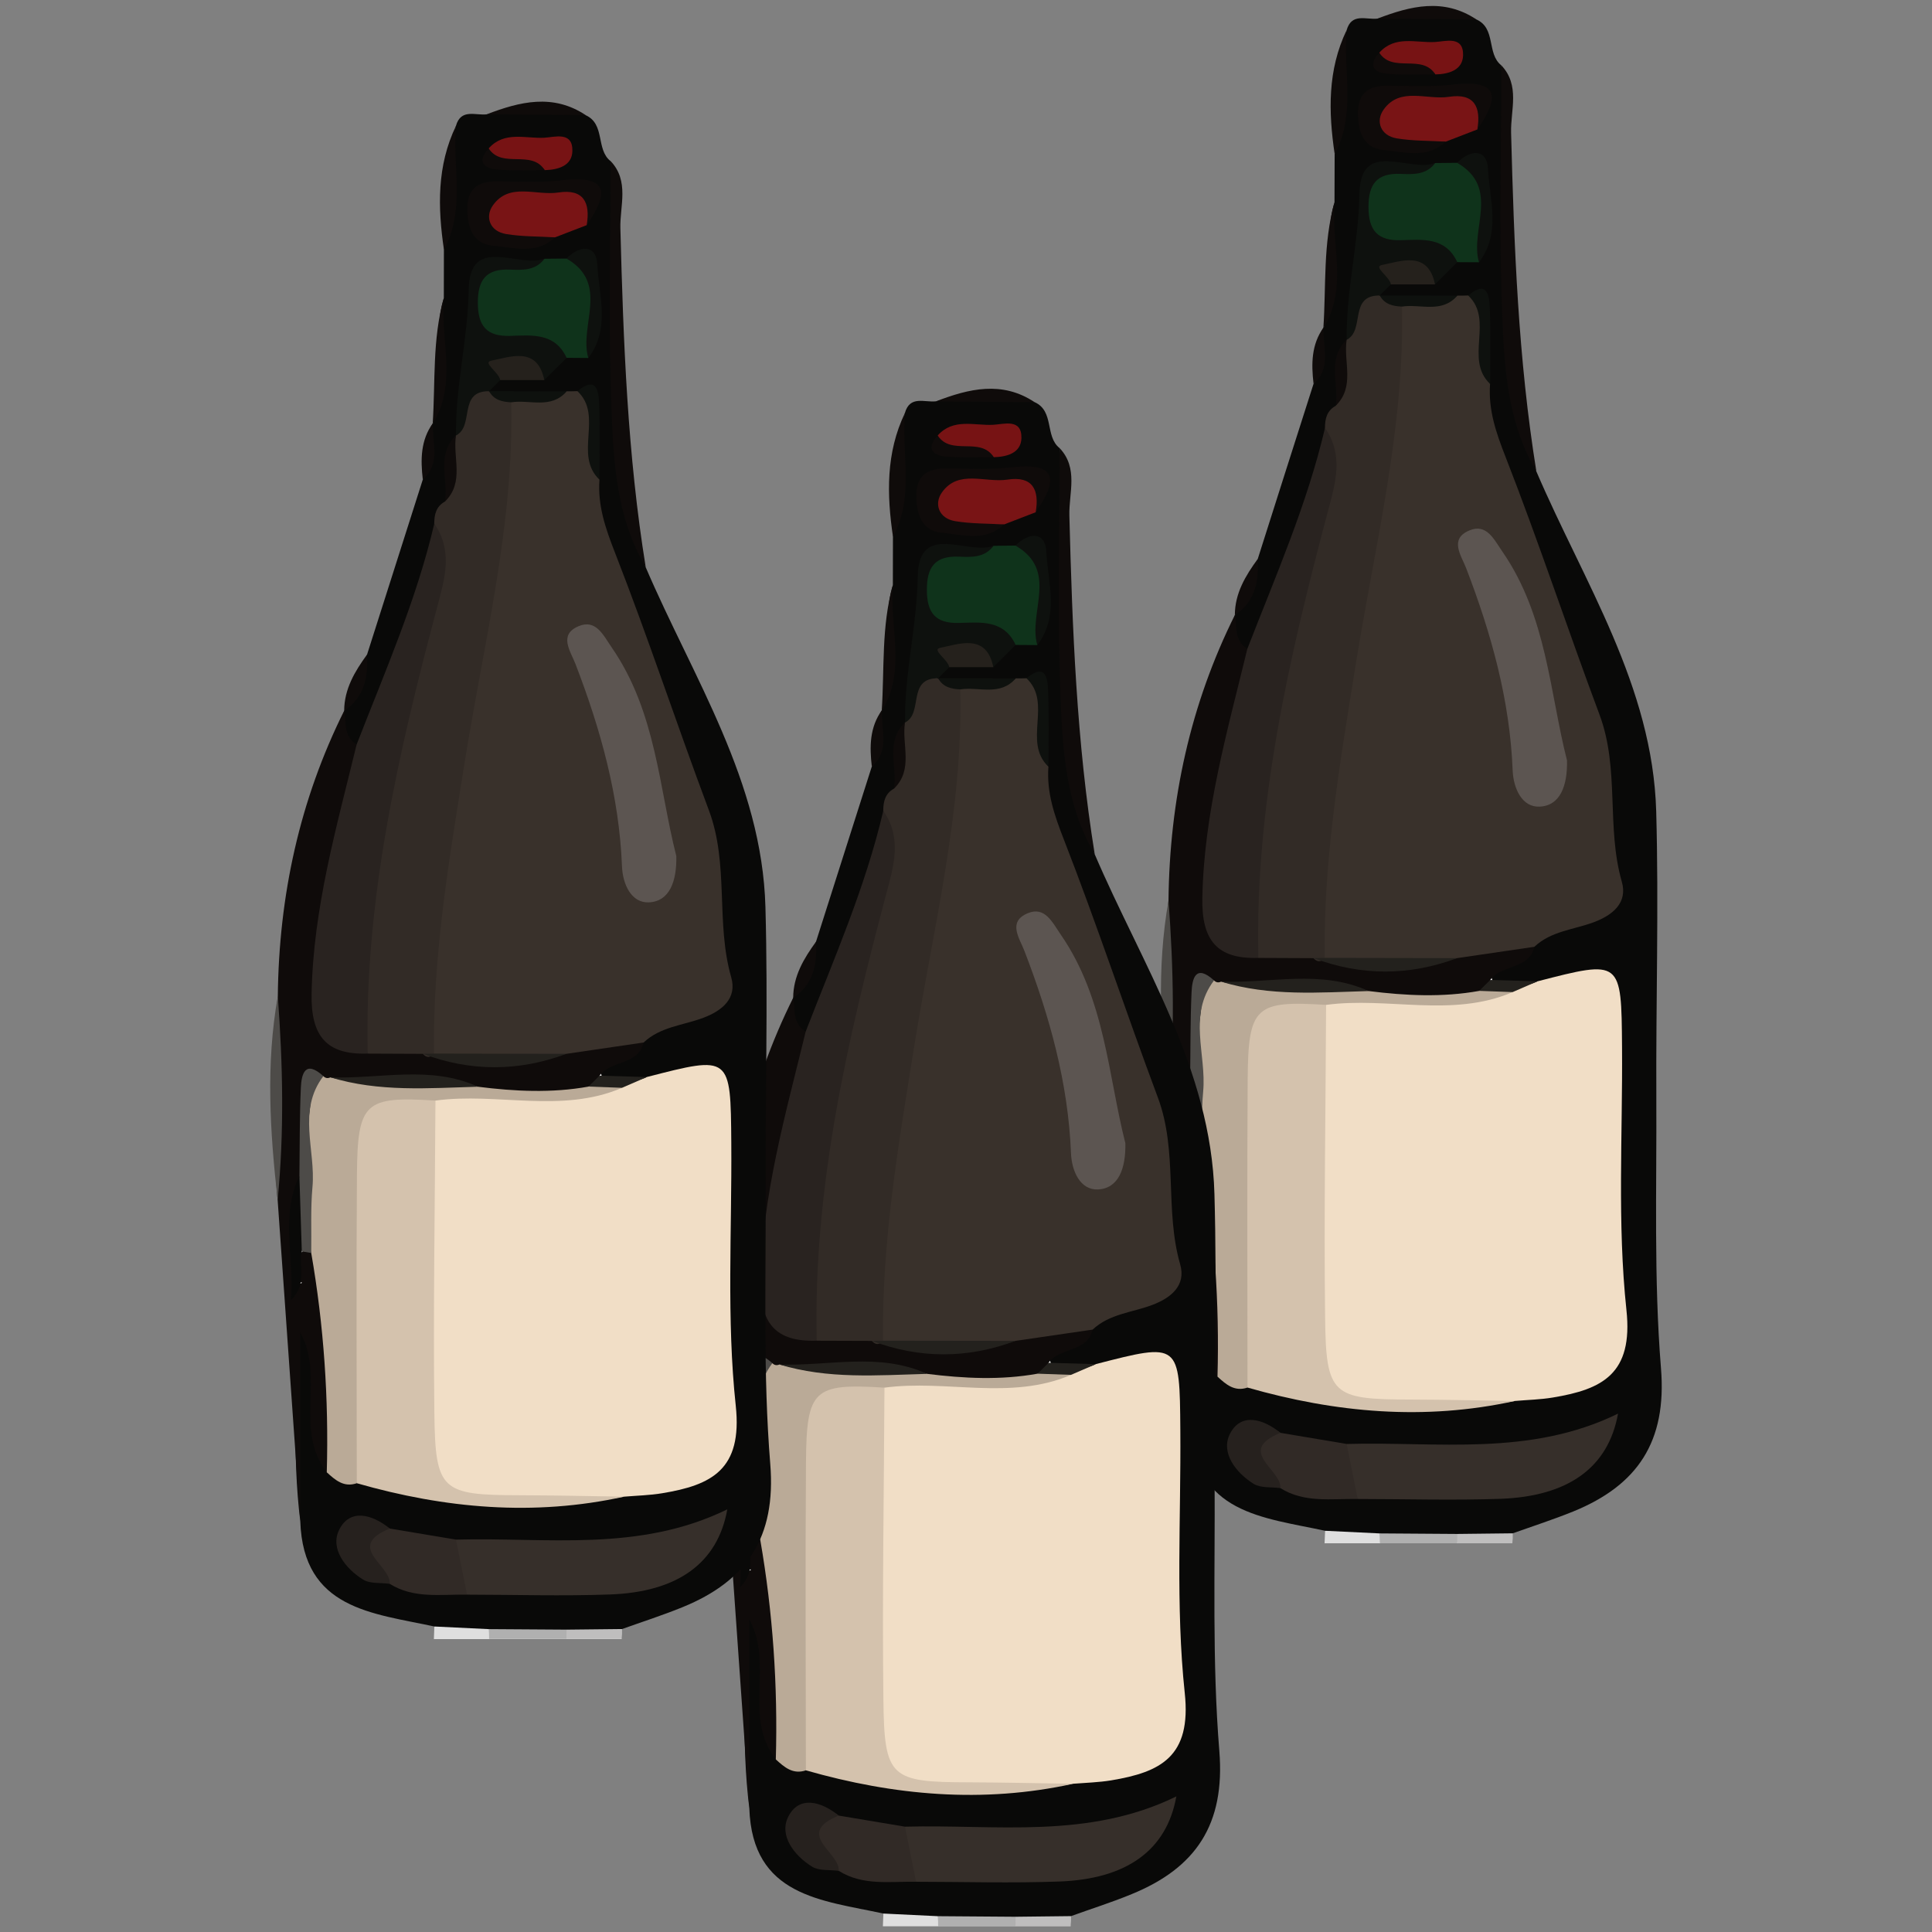<?xml version="1.0" encoding="utf-8"?>
<!-- Generator: Adobe Illustrator 16.0.0, SVG Export Plug-In . SVG Version: 6.00 Build 0)  -->
<!DOCTYPE svg PUBLIC "-//W3C//DTD SVG 1.1//EN" "http://www.w3.org/Graphics/SVG/1.1/DTD/svg11.dtd">
<svg version="1.1" id="Layer_1" xmlns="http://www.w3.org/2000/svg" xmlns:xlink="http://www.w3.org/1999/xlink" x="0px" y="0px"
	 width="64px" height="64px" viewBox="0 0 64 64" enable-background="new 0 0 64 64" xml:space="preserve">
<rect x="0" y="0" width="64" height="64" fill="#808080" stroke="none"/>
<g>
	<g id="UcLiwa_6_">
		<g>
			<path fill="#FFFFFF" d="M43.878,51.123c-2.069,0,7.742,0,6.22,0c-0.116-0.208-0.095-0.402,0.059-0.581
				c0.29-0.324,0.648-0.577,1.053-0.698c2.691-0.798,3.292-2.653,3.177-5.291c-0.2-4.607-0.247-9.238-0.001-13.838
				c0.241-4.538-0.885-8.645-2.887-12.609c-0.412-0.813-0.768-1.65-1.039-2.522c-0.834-4.245-0.805-8.557-0.991-12.847
				c-0.324-0.533-0.503-1.144-0.873-1.651c-0.874-0.604-1.806-0.351-2.732-0.18c-0.367,0.111-0.727,0.235-0.958,0.575
				c-0.243,1.224-0.483,2.443-0.306,3.699c0.103,0.552,0.097,1.102-0.021,1.65c-0.393,1.174-0.11,2.406-0.295,3.596
				c-0.023,0.182-0.064,0.36-0.116,0.536c-0.222,0.596-0.188,1.236-0.303,1.851c-0.466,1.92-1.022,3.809-1.798,5.629
				c-0.346,0.61-0.632,1.246-0.795,1.935c-0.046,0.18-0.107,0.352-0.176,0.523c-1.164,2.959-1.813,6.03-2.023,9.199
				c-0.261,2.16-0.339,4.317,0.077,6.469c0.283,3.374,0.489,6.752,0.626,10.131c0.306,1.854,1.176,3.14,3.235,3.278
				c0.422,0.029,0.83,0.181,1.019,0.637C44.066,50.808,44.015,50.978,43.878,51.123z"/>
			<path fill-rule="evenodd" clip-rule="evenodd" fill="#B0B0B0" d="M48.269,51.123c-0.854,0-1.706,0-2.56,0
				c-0.12-0.204-0.088-0.38,0.095-0.529c0.788-0.399,1.579-0.399,2.368-0.003C48.357,50.74,48.388,50.919,48.269,51.123z"/>
			<path fill-rule="evenodd" clip-rule="evenodd" fill="#DFDFDF" d="M45.695,50.797c0.01,0.108,0.014,0.218,0.014,0.326
				c-0.61,0-1.222,0-1.831,0c0.006-0.138,0.011-0.274,0.018-0.413C44.521,50.24,45.122,50.235,45.695,50.797z"/>
			<path fill-rule="evenodd" clip-rule="evenodd" fill="#BFBEBE" d="M48.269,51.123c0.003-0.103,0.005-0.206,0.005-0.309
				c0.605-0.591,1.219-0.579,1.838-0.021c0.004,0.111,0,0.222-0.014,0.33C49.488,51.123,48.879,51.123,48.269,51.123z"/>
			<path fill-rule="evenodd" clip-rule="evenodd" fill="#090908" d="M50.111,50.793c-0.613,0.008-1.225,0.015-1.838,0.021
				c-0.86-0.007-1.719-0.012-2.578-0.018c-0.6-0.028-1.2-0.057-1.8-0.087c-2.046-0.445-4.346-0.566-4.444-3.491
				c-0.275-2.212-0.114-4.413-0.1-6.828c0.966,1.011,0.953,1.011,1.01,2.123c0.04,0.78-0.132,1.582,0.213,2.328
				c0.238,0.475,0.651,0.675,1.155,0.733c2.755,0.722,5.535,0.926,8.349,0.431c0.592-0.141,1.195-0.214,1.782-0.379
				c0.862-0.246,1.351-0.774,1.361-1.698c0.038-3.341,0.038-6.682,0.003-10.023c-0.021-1.938-1.396-0.886-2.252-0.964
				c-0.498,0.013-0.992-0.005-1.442-0.257c-0.598-1.143,0.826-1.009,1.036-1.645c2.146-0.692,2.799-1.935,2.458-4.326
				c-0.534-3.726-2.115-7.047-3.26-10.536c-0.356-1.091-0.932-2.113-0.867-3.311c-0.15-0.882,0.43-1.881-0.43-2.644
				c-0.156-0.01-0.308-0.023-0.464-0.021c-0.664,0.001-1.334,0.081-1.982-0.126c-0.162-0.071-0.289-0.183-0.391-0.327
				c-0.006-0.292,0.161-0.463,0.404-0.583c0.375-0.15,0.78-0.142,1.167-0.234c0.367-0.092,0.637-0.368,0.97-0.525
				c0.194-0.105,0.387-0.215,0.548-0.371c0.073-0.838,0.837-1.85-0.607-2.271c-0.251,0.042-0.5,0.073-0.754,0.091
				c-1.477-0.192-2.096,0.421-1.923,1.924c0.121,1.026-0.305,2.008-0.408,3.022c-0.029,0.176-0.075,0.346-0.126,0.516
				c-0.254,0.667-0.184,1.394-0.36,2.076c-0.086,0.351-0.173,0.702-0.25,1.056c-0.445,1.942-1.188,3.784-1.915,5.628
				c-0.235,0.6-0.403,1.289-1.159,1.507c-0.645-0.278-0.461-0.758-0.299-1.233l-0.012,0.026c0.427-0.55,0.483-1.25,0.759-1.862
				c0.614-1.934,1.229-3.868,1.848-5.801c0.436-0.565-0.027-1.292,0.335-1.87l-0.01,0.027c0.574-1.349-0.061-2.806,0.369-4.168
				c0.003-0.533,0.005-1.068,0.005-1.602c0.319-1.348,0.057-2.752,0.396-4.098c0.167-0.591,0.652-0.341,1.025-0.387
				c1.094-0.218,2.185-0.275,3.275,0.028c0.659,0.298,0.333,1.131,0.824,1.52c0.457,2.945-0.062,5.929,0.358,8.878
				c0.219,1.535,0.203,3.107,0.803,4.573c1.572,3.668,3.854,7.103,3.971,11.263c0.088,3.164-0.012,6.333,0.004,9.5
				c0.015,2.984-0.086,5.981,0.154,8.947c0.2,2.436-0.779,3.875-2.9,4.742C51.462,50.335,50.782,50.554,50.111,50.793z"/>
			<path fill-rule="evenodd" clip-rule="evenodd" fill="#0F0B0A" d="M50.828,31.364c-0.184,0.771-1.093,0.575-1.461,1.099
				c-0.078,0.333-0.291,0.55-0.602,0.678c-1.121,0.29-2.251,0.211-3.381,0.058c-1.421-0.436-2.888-0.141-4.326-0.256
				c-0.171,0.003-0.345-0.002-0.513,0c-1.209,0.718-0.278,2-0.766,2.902c-0.188,1.164-0.379,2.328-0.486,3.116
				c-0.043,0.628,0.374,0.291,0.14,0.359c-0.071,0.021-0.099-0.028-0.102-0.152c-0.005-0.353-0.101-0.731,0.306-0.956
				c0.219,0.02,0.378,0.123,0.491,0.311c0.837,2.34,0.95,4.697,0.202,7.081c-1.096-1.43-0.054-3.135-0.88-4.64
				c0,2.086,0,4.17,0,6.256c-0.251-3.547-0.5-7.096-0.749-10.644c-0.194-2.248-0.206-4.497,0.007-6.744
				c0.035-3.324,0.719-6.496,2.209-9.48c0.057,0.408-0.038,0.869,0.401,1.143c0.526,0.767,0.105,1.524-0.062,2.261
				c-0.413,1.828-0.839,3.652-0.893,5.534c-0.027,0.983,0.172,1.836,1.397,1.929c0.593,0.003,1.179,0.049,1.759,0.166
				c1.563,0.346,3.128,0.333,4.691,0.004C49.082,31.304,49.951,30.728,50.828,31.364z"/>
			<path fill-rule="evenodd" clip-rule="evenodd" fill="#0F0B0A" d="M50.894,15.615c-0.975-1.646-1.069-3.506-1.137-5.327
				c-0.1-2.705-0.024-5.416-0.024-8.125c0.629,0.666,0.305,1.484,0.324,2.23C50.155,8.148,50.292,11.899,50.894,15.615z"/>
			<path fill-rule="evenodd" clip-rule="evenodd" fill="#4D4B48" d="M38.709,29.831c0.167,2.248,0.216,4.497-0.007,6.744
				C38.449,34.327,38.308,32.079,38.709,29.831z"/>
			<path fill-rule="evenodd" clip-rule="evenodd" fill="#0F0B0A" d="M44.607,1.002C44.493,2.37,44.926,3.79,44.212,5.1
				C44.005,3.702,43.975,2.319,44.607,1.002z"/>
			<path fill-rule="evenodd" clip-rule="evenodd" fill="#0F0B0A" d="M44.207,6.702c-0.116,1.391,0.456,2.841-0.369,4.168
				C43.932,9.479,43.823,8.068,44.207,6.702z"/>
			<path fill-rule="evenodd" clip-rule="evenodd" fill="#0F0B0A" d="M48.908,0.644c-1.093-0.01-2.185-0.019-3.275-0.028
				C46.729,0.196,47.821-0.077,48.908,0.644z"/>
			<path fill-rule="evenodd" clip-rule="evenodd" fill="#0F0B0A" d="M41.665,18.515c0.041,0.741-0.086,1.413-0.759,1.862
				C40.907,19.655,41.257,19.073,41.665,18.515z"/>
			<path fill-rule="evenodd" clip-rule="evenodd" fill="#0F0B0A" d="M43.848,10.843c-0.044,0.636,0.278,1.337-0.335,1.87
				C43.437,12.057,43.437,11.413,43.848,10.843z"/>
			<path fill-rule="evenodd" clip-rule="evenodd" fill="#F1DEC6" d="M50.931,32.508c2.781-0.718,2.779-0.718,2.801,2.181
				c0.022,2.906-0.161,5.834,0.146,8.708c0.227,2.12-0.806,2.627-2.434,2.897c-0.415,0.07-0.842,0.078-1.263,0.115
				c-1.686,0.293-3.385,0.064-5.076,0.133c-1.396,0.057-1.504-1.051-1.645-1.974c-0.34-2.229-0.156-4.483-0.147-6.725
				c0.008-1.503-0.271-3.039,0.328-4.502c0.429-0.592,1.02-0.441,1.623-0.397c1.484,0.109,2.977,0.213,4.448-0.134
				C50.107,32.668,50.546,32.697,50.931,32.508z"/>
			<path fill-rule="evenodd" clip-rule="evenodd" fill="#39312B" d="M50.828,31.364c-0.854,0.125-1.706,0.25-2.56,0.375
				c-1.439,0.342-2.893,0.155-4.343,0.105c-0.562-0.582-0.61-1.317-0.551-2.052c0.534-6.551,2.077-12.957,2.835-19.477
				c0.557-0.699,1.456-0.043,2.069-0.522c0.117,0.001,0.235,0,0.356-0.005c0.8,0.008,0.47,0.631,0.534,1.019
				c0.105,0.633-0.177,1.305,0.192,1.913c-0.062,0.856,0.198,1.611,0.513,2.414c1.103,2.823,2.053,5.705,3.114,8.543
				c0.671,1.794,0.218,3.717,0.737,5.528c0.202,0.699-0.299,1.109-0.926,1.344C52.134,30.798,51.382,30.84,50.828,31.364z"/>
			<path fill-rule="evenodd" clip-rule="evenodd" fill="#322B26" d="M46.44,10.156c0.097,4.03-0.899,7.914-1.529,11.853
				c-0.518,3.215-1.073,6.441-1.029,9.723c-0.122,0.144-0.244,0.147-0.372,0.008c-0.607-0.002-1.215-0.005-1.825-0.008
				c-0.732-0.899-0.563-1.969-0.474-2.978c0.362-4.002,1.057-7.946,2.322-11.771c0.303-0.919,0.598-1.823,0.358-2.804
				c0-0.302,0.061-0.573,0.353-0.734c0.476-0.671-0.09-1.518,0.367-2.193v0.001c0.571-0.333-0.45-1.857,1.095-1.463V9.788
				C45.892,10.029,46.263,9.899,46.44,10.156z"/>
			<path fill-rule="evenodd" clip-rule="evenodd" fill="#D4C2AD" d="M43.929,33.288c-0.014,3.454-0.075,6.909-0.033,10.363
				c0.03,2.57,0.238,2.707,2.834,2.711c1.15,0.003,2.301,0.03,3.452,0.048c-2.993,0.657-5.939,0.39-8.856-0.445
				c-0.351-0.372-0.529-0.824-0.527-1.323c0.012-3.154-0.221-6.314,0.03-9.463C41.005,32.948,41.965,32.431,43.929,33.288z"/>
			<path fill-rule="evenodd" clip-rule="evenodd" fill="#292320" d="M43.892,14.178c0.629,0.903,0.347,1.824,0.095,2.768
				c-1.289,4.847-2.418,9.72-2.302,14.785c-1.372,0.047-1.882-0.588-1.856-1.979c0.053-2.845,0.83-5.537,1.491-8.259
				C42.255,19.083,43.3,16.71,43.892,14.178z"/>
			<path fill-rule="evenodd" clip-rule="evenodd" fill="#BAAA97" d="M43.929,33.288c-2.345-0.148-2.581,0.051-2.598,2.472
				c-0.024,3.402-0.006,6.803-0.006,10.205c-0.429,0.146-0.713-0.105-0.994-0.362c0.068-2.438-0.098-4.862-0.515-7.267
				c-0.622-1.95-0.07-3.892,0.059-5.836c0.003-0.02,0.219-0.02,0.341-0.022c0.069,0.069,0.147,0.082,0.234,0.04
				c1.612,0.406,3.284-0.153,4.891,0.312c1.222,0.154,2.441,0.214,3.66-0.005c0.377-0.227,0.748-0.263,1.108,0.04
				C48.099,33.727,45.981,33.012,43.929,33.288z"/>
			<path fill-rule="evenodd" clip-rule="evenodd" fill="#362F2A" d="M44.611,47.833c3.001-0.084,6.055,0.428,8.988-1.004
				c-0.322,1.793-1.658,2.739-3.887,2.821c-1.577,0.055-3.156,0.007-4.736,0.006C44.536,49.113,44.12,48.562,44.611,47.833z"/>
			<path fill-rule="evenodd" clip-rule="evenodd" fill="#0F331B" d="M48.993,8.688c-0.24-0.001-0.479-0.003-0.719-0.004
				c-0.46-0.179-0.95-0.208-1.435-0.216c-1.159-0.019-1.736-0.42-1.716-1.751c0.021-1.465,0.958-1.079,1.737-1.127
				c0.243-0.015,0.48-0.028,0.682-0.189c0.242-0.001,0.484-0.004,0.726-0.007c0.675-0.336,0.913,0.043,0.892,0.621
				C49.128,6.906,49.378,7.819,48.993,8.688z"/>
			<path fill-rule="evenodd" clip-rule="evenodd" fill="#0E110E" d="M47.543,5.4c-0.297,0.4-0.737,0.377-1.154,0.36
				c-0.785-0.031-1.058,0.347-1.056,1.1c0.003,0.755,0.283,1.117,1.063,1.097c0.716-0.02,1.486-0.119,1.878,0.727
				c-0.246,0.246-0.491,0.492-0.738,0.737c-0.486-0.268-0.974-0.807-1.461-0.001c-0.123,0.123-0.246,0.246-0.369,0.369
				c-1.035-0.014-0.481,1.162-1.095,1.463c-0.023-1.62,0.395-3.194,0.422-4.825C45.061,4.576,46.683,5.726,47.543,5.4z"/>
			<path fill-rule="evenodd" clip-rule="evenodd" fill="#312A26" d="M44.611,47.833c0.122,0.607,0.244,1.216,0.365,1.823
				c-0.867-0.016-1.762,0.141-2.562-0.36c-0.592-0.374-1.099-0.821-0.858-1.607c0.134-0.435,0.49-0.468,0.861-0.224
				C43.148,47.588,43.88,47.709,44.611,47.833z"/>
			<path fill-rule="evenodd" clip-rule="evenodd" fill="#791415" d="M48.938,4.289c-0.349,0.135-0.697,0.269-1.048,0.404
				c-0.889,0.042-2.266,0.749-2.384-0.648C45.357,2.267,47,3.21,47.854,3.056C48.685,2.907,49.593,2.989,48.938,4.289z"/>
			<path fill-rule="evenodd" clip-rule="evenodd" fill="#0F0B0A" d="M48.938,4.289c0.129-0.744-0.098-1.211-0.937-1.082
				c-0.732,0.115-1.624-0.346-2.169,0.427c-0.268,0.375-0.108,0.86,0.439,0.95c0.529,0.088,1.078,0.076,1.618,0.108
				c-0.613,0.585-1.363,0.339-2.053,0.277C45.187,4.912,45,4.397,44.984,3.793c-0.017-0.697,0.336-0.961,0.994-0.956
				c0.719,0.007,1.447,0.046,2.16-0.036C49.721,2.62,49.644,3.269,48.938,4.289z"/>
			<path fill-rule="evenodd" clip-rule="evenodd" fill="#26211E" d="M42.417,47.465c-1.489,0.607,0.048,1.22-0.003,1.831
				c-0.297-0.042-0.646,0.004-0.881-0.139c-0.599-0.372-1.1-1.035-0.793-1.652C41.099,46.786,41.836,46.994,42.417,47.465z"/>
			<path fill-rule="evenodd" clip-rule="evenodd" fill="#771314" d="M45.691,1.746c0.52-0.584,1.218-0.322,1.838-0.354
				c0.35-0.018,0.951-0.221,0.938,0.438c-0.013,0.49-0.469,0.626-0.918,0.635C47.069,1.872,45.96,2.894,45.691,1.746z"/>
			<path fill-rule="evenodd" clip-rule="evenodd" fill="#0E110E" d="M48.993,8.688c-0.314-1.082,0.724-2.461-0.725-3.295
				c0.448-0.45,0.989-0.471,1.023,0.195C49.344,6.616,49.732,7.723,48.993,8.688z"/>
			<path fill-rule="evenodd" clip-rule="evenodd" fill="#0E110E" d="M49.362,12.719c-0.866-0.821,0.141-2.11-0.727-2.931
				c0.618-0.512,0.7-0.031,0.716,0.42C49.382,11.044,49.362,11.883,49.362,12.719z"/>
			<path fill-rule="evenodd" clip-rule="evenodd" fill="#25211C" d="M46.075,9.42c-0.04-0.259-0.607-0.583-0.288-0.644
				c0.609-0.117,1.522-0.492,1.749,0.645C47.05,9.421,46.562,9.42,46.075,9.42z"/>
			<path fill-rule="evenodd" clip-rule="evenodd" fill="#0F0B0A" d="M45.691,1.746c0.446,0.687,1.416,0.023,1.858,0.72
				c-0.534-0.005-1.074,0.029-1.604-0.024C45.481,2.395,45.324,2.145,45.691,1.746z"/>
			<path fill-rule="evenodd" clip-rule="evenodd" fill="#0E110E" d="M46.44,10.156c-0.3-0.013-0.575-0.074-0.734-0.369
				c0.858,0.002,1.715,0.003,2.573,0.005C47.761,10.393,47.058,10.061,46.44,10.156z"/>
			<path fill-rule="evenodd" clip-rule="evenodd" fill="#0F0B0A" d="M44.611,11.251c-0.118,0.732,0.292,1.552-0.367,2.193
				C44.363,12.713,43.944,11.891,44.611,11.251z"/>
			<path fill-rule="evenodd" clip-rule="evenodd" fill="#23211D" d="M50.109,32.864c-0.369-0.013-0.739-0.026-1.108-0.04
				c0.121-0.121,0.243-0.242,0.366-0.362c0.52,0.014,1.041,0.03,1.563,0.045C50.656,32.626,50.384,32.746,50.109,32.864z"/>
			<path fill-rule="evenodd" clip-rule="evenodd" fill="#4D4B48" d="M40.216,32.478c-0.872,1.15-0.247,2.448-0.359,3.673
				c-0.067,0.724-0.03,1.457-0.04,2.185c-0.105-0.016-0.209-0.032-0.312-0.052c-0.352-0.82-0.214-1.657-0.081-2.493
				c0.014-0.975,0.004-1.949,0.048-2.922C39.492,32.392,39.618,31.935,40.216,32.478z"/>
			<path fill-rule="evenodd" clip-rule="evenodd" fill="#23211D" d="M43.51,31.739c0.124-0.002,0.248-0.005,0.372-0.008
				c1.463,0.002,2.924,0.004,4.387,0.008C46.684,32.331,45.098,32.333,43.51,31.739z"/>
			<path fill-rule="evenodd" clip-rule="evenodd" fill="#23211D" d="M45.341,32.83c-1.639,0.047-3.284,0.182-4.891-0.312
				C42.084,32.58,43.75,32.104,45.341,32.83z"/>
			<path fill-rule="evenodd" clip-rule="evenodd" fill="#090908" d="M39.424,35.791c0.027,0.832,0.054,1.662,0.081,2.493
				c-0.116,0.492,0.199,1.06-0.361,1.615C39.257,38.443,38.787,37.092,39.424,35.791z"/>
			<path fill-rule="evenodd" clip-rule="evenodd" fill="#5C5551" d="M51.909,25.189c0.019,0.841-0.225,1.502-0.908,1.532
				c-0.577,0.026-0.866-0.593-0.892-1.196c-0.091-2.333-0.709-4.541-1.541-6.704c-0.162-0.42-0.569-0.963,0.103-1.248
				c0.578-0.245,0.819,0.299,1.102,0.706C51.245,20.412,51.336,22.955,51.909,25.189z"/>
		</g>
	</g>
	<g id="UcLiwa_1_">
		<g>
			<path fill="#FFFFFF" d="M29.248,63.803c-2.07,0,7.741,0,6.218,0c-0.114-0.208-0.095-0.4,0.061-0.581
				c0.291-0.324,0.648-0.579,1.052-0.697c2.691-0.798,3.292-2.653,3.178-5.292c-0.202-4.607-0.248-9.237-0.002-13.839
				c0.242-4.537-0.884-8.644-2.885-12.607c-0.413-0.814-0.77-1.651-1.041-2.523c-0.832-4.246-0.806-8.557-0.991-12.847
				c-0.324-0.533-0.503-1.145-0.872-1.651c-0.875-0.605-1.808-0.352-2.733-0.181c-0.367,0.111-0.727,0.235-0.959,0.575
				c-0.243,1.225-0.483,2.444-0.306,3.699c0.104,0.553,0.097,1.102-0.021,1.65c-0.392,1.175-0.11,2.406-0.294,3.597
				c-0.023,0.182-0.066,0.359-0.117,0.535c-0.221,0.596-0.189,1.234-0.302,1.851c-0.464,1.918-1.023,3.81-1.798,5.629
				c-0.346,0.611-0.632,1.246-0.796,1.934c-0.045,0.181-0.105,0.353-0.175,0.524c-1.163,2.958-1.812,6.029-2.022,9.197
				c-0.261,2.162-0.339,4.319,0.077,6.47c0.283,3.374,0.49,6.752,0.626,10.131c0.304,1.854,1.173,3.143,3.235,3.281
				c0.423,0.026,0.831,0.179,1.017,0.634C29.435,63.489,29.386,63.657,29.248,63.803z"/>
			<path fill-rule="evenodd" clip-rule="evenodd" fill="#B0B0B0" d="M33.639,63.803c-0.854,0-1.708,0-2.562,0
				c-0.119-0.203-0.087-0.381,0.097-0.529c0.789-0.399,1.579-0.399,2.37-0.002C33.726,63.42,33.757,63.6,33.639,63.803z"/>
			<path fill-rule="evenodd" clip-rule="evenodd" fill="#DFDFDF" d="M31.064,63.477c0.011,0.109,0.015,0.218,0.012,0.326
				c-0.609,0-1.219,0-1.829,0c0.005-0.135,0.011-0.276,0.016-0.413C29.889,62.92,30.49,62.915,31.064,63.477z"/>
			<path fill-rule="evenodd" clip-rule="evenodd" fill="#BFBEBE" d="M33.639,63.803c0.001-0.103,0.004-0.203,0.005-0.308
				c0.605-0.592,1.219-0.58,1.835-0.021c0.005,0.11,0,0.221-0.013,0.329C34.856,63.803,34.249,63.803,33.639,63.803z"/>
			<path fill-rule="evenodd" clip-rule="evenodd" fill="#090908" d="M35.479,63.474c-0.611,0.008-1.224,0.013-1.835,0.021
				c-0.86-0.005-1.719-0.011-2.579-0.019c-0.6-0.028-1.2-0.058-1.8-0.087c-2.046-0.443-4.345-0.567-4.443-3.49
				c-0.276-2.212-0.114-4.417-0.1-6.832c0.966,1.014,0.954,1.014,1.01,2.125c0.04,0.782-0.131,1.583,0.214,2.331
				c0.237,0.473,0.65,0.673,1.153,0.732c2.755,0.724,5.536,0.926,8.35,0.43c0.591-0.141,1.194-0.214,1.78-0.379
				c0.866-0.246,1.351-0.772,1.361-1.698c0.04-3.341,0.038-6.68,0.003-10.021c-0.02-1.939-1.394-0.886-2.25-0.966
				c-0.498,0.012-0.993-0.007-1.442-0.259c-0.598-1.142,0.826-1.009,1.035-1.643c2.146-0.693,2.797-1.936,2.457-4.326
				c-0.532-3.727-2.114-7.048-3.258-10.537c-0.357-1.091-0.933-2.113-0.866-3.31c-0.15-0.883,0.428-1.882-0.431-2.645
				c-0.158-0.01-0.309-0.021-0.464-0.021c-0.665,0.001-1.333,0.08-1.983-0.125c-0.162-0.072-0.29-0.183-0.39-0.327
				c-0.006-0.293,0.162-0.464,0.402-0.584c0.375-0.15,0.783-0.143,1.167-0.234c0.369-0.092,0.637-0.368,0.969-0.525
				c0.197-0.104,0.389-0.215,0.55-0.372c0.071-0.837,0.837-1.849-0.606-2.271c-0.251,0.042-0.502,0.074-0.754,0.091
				c-1.478-0.192-2.097,0.421-1.922,1.924c0.119,1.027-0.306,2.009-0.412,3.022c-0.029,0.175-0.075,0.346-0.124,0.515
				c-0.255,0.667-0.184,1.393-0.36,2.077c-0.086,0.351-0.174,0.701-0.25,1.055c-0.445,1.943-1.189,3.785-1.916,5.629
				c-0.236,0.6-0.403,1.29-1.158,1.508c-0.646-0.279-0.463-0.76-0.3-1.234l-0.012,0.026c0.427-0.55,0.485-1.25,0.757-1.862
				c0.617-1.935,1.233-3.869,1.848-5.802c0.438-0.564-0.025-1.292,0.337-1.87l-0.01,0.027c0.573-1.349-0.061-2.805,0.37-4.167
				c0.001-0.535,0.002-1.069,0.003-1.603c0.321-1.348,0.058-2.752,0.396-4.098c0.168-0.59,0.652-0.342,1.025-0.386
				c1.093-0.22,2.185-0.276,3.273,0.028c0.659,0.298,0.334,1.132,0.825,1.521c0.457,2.945-0.063,5.928,0.357,8.878
				c0.22,1.534,0.205,3.107,0.806,4.573c1.572,3.668,3.854,7.103,3.968,11.264c0.089,3.162-0.009,6.332,0.006,9.498
				c0.018,2.985-0.086,5.979,0.156,8.947c0.198,2.436-0.781,3.875-2.903,4.742C36.834,63.017,36.151,63.23,35.479,63.474z"/>
			<path fill-rule="evenodd" clip-rule="evenodd" fill="#0F0B0A" d="M36.195,44.045c-0.183,0.77-1.09,0.574-1.46,1.099
				c-0.079,0.333-0.289,0.55-0.601,0.678c-1.121,0.289-2.25,0.211-3.381,0.057c-1.421-0.437-2.888-0.141-4.326-0.257
				c-0.17,0.004-0.345-0.002-0.512,0c-1.21,0.719-0.278,2-0.765,2.903c-0.189,1.164-0.38,2.328-0.487,3.117
				c-0.044,0.626,0.373,0.289,0.14,0.357c-0.071,0.021-0.099-0.028-0.102-0.152c-0.005-0.353-0.101-0.729,0.306-0.956
				c0.219,0.019,0.378,0.122,0.49,0.311c0.836,2.342,0.951,4.697,0.202,7.081c-1.096-1.428-0.053-3.135-0.879-4.64
				c0,2.086,0,4.171,0,6.257c-0.249-3.55-0.499-7.094-0.749-10.642c-0.195-2.25-0.207-4.498,0.005-6.746
				c0.035-3.324,0.72-6.496,2.21-9.48c0.055,0.408-0.041,0.869,0.401,1.143c0.527,0.768,0.104,1.523-0.062,2.261
				c-0.415,1.828-0.839,3.65-0.893,5.534c-0.028,0.982,0.172,1.836,1.396,1.928c0.592,0.006,1.178,0.052,1.757,0.168
				c1.565,0.348,3.128,0.332,4.693,0.004C34.452,43.982,35.321,43.409,36.195,44.045z"/>
			<path fill-rule="evenodd" clip-rule="evenodd" fill="#0F0B0A" d="M36.264,28.295c-0.975-1.646-1.07-3.506-1.137-5.326
				c-0.101-2.706-0.026-5.417-0.026-8.125c0.629,0.665,0.305,1.484,0.323,2.229C35.522,20.829,35.662,24.58,36.264,28.295z"/>
			<path fill-rule="evenodd" clip-rule="evenodd" fill="#4D4B48" d="M24.078,42.512c0.167,2.248,0.216,4.496-0.005,6.746
				C23.818,47.008,23.676,44.76,24.078,42.512z"/>
			<path fill-rule="evenodd" clip-rule="evenodd" fill="#0F0B0A" d="M29.977,13.682c-0.116,1.368,0.318,2.789-0.396,4.098
				C29.375,16.381,29.344,15,29.977,13.682z"/>
			<path fill-rule="evenodd" clip-rule="evenodd" fill="#0F0B0A" d="M29.578,19.383c-0.118,1.39,0.455,2.841-0.37,4.167
				C29.301,22.159,29.192,20.748,29.578,19.383z"/>
			<path fill-rule="evenodd" clip-rule="evenodd" fill="#0F0B0A" d="M34.275,13.324c-1.09-0.009-2.182-0.019-3.273-0.028
				C32.097,12.875,33.192,12.604,34.275,13.324z"/>
			<path fill-rule="evenodd" clip-rule="evenodd" fill="#0F0B0A" d="M27.032,31.195c0.044,0.74-0.083,1.411-0.757,1.862
				C26.278,32.335,26.626,31.753,27.032,31.195z"/>
			<path fill-rule="evenodd" clip-rule="evenodd" fill="#0F0B0A" d="M29.217,23.523c-0.043,0.637,0.278,1.338-0.337,1.87
				C28.804,24.736,28.805,24.092,29.217,23.523z"/>
			<path fill-rule="evenodd" clip-rule="evenodd" fill="#F1DEC6" d="M36.3,45.188c2.781-0.718,2.778-0.718,2.8,2.182
				c0.023,2.902-0.159,5.833,0.146,8.708c0.229,2.12-0.805,2.626-2.432,2.898c-0.415,0.069-0.842,0.079-1.265,0.113
				c-1.684,0.295-3.383,0.064-5.075,0.133c-1.396,0.056-1.505-1.051-1.646-1.974c-0.338-2.229-0.155-4.484-0.145-6.725
				c0.008-1.503-0.272-3.039,0.327-4.5c0.43-0.594,1.02-0.443,1.623-0.397c1.486,0.108,2.976,0.214,4.449-0.135
				C35.477,45.349,35.915,45.377,36.3,45.188z"/>
			<path fill-rule="evenodd" clip-rule="evenodd" fill="#39312B" d="M36.195,44.045c-0.851,0.124-1.703,0.251-2.556,0.373
				c-1.441,0.342-2.895,0.157-4.346,0.105c-0.56-0.581-0.609-1.316-0.55-2.05c0.535-6.553,2.076-12.958,2.836-19.478
				c0.555-0.7,1.454-0.043,2.067-0.523c0.118,0.001,0.238,0,0.355-0.004c0.802,0.008,0.472,0.63,0.537,1.019
				c0.105,0.631-0.178,1.304,0.192,1.912c-0.063,0.856,0.199,1.61,0.513,2.414c1.101,2.824,2.051,5.705,3.112,8.542
				c0.672,1.795,0.219,3.718,0.74,5.529c0.199,0.698-0.298,1.108-0.927,1.345C37.506,43.48,36.751,43.521,36.195,44.045z"/>
			<path fill-rule="evenodd" clip-rule="evenodd" fill="#322B26" d="M31.811,22.837c0.096,4.03-0.9,7.913-1.531,11.851
				c-0.516,3.216-1.072,6.443-1.029,9.725c-0.121,0.144-0.245,0.146-0.371,0.006c-0.608-0.001-1.217-0.005-1.825-0.006
				c-0.734-0.899-0.565-1.969-0.474-2.979c0.362-4.005,1.056-7.945,2.321-11.771c0.304-0.918,0.597-1.823,0.357-2.805
				c0-0.302,0.062-0.573,0.354-0.733c0.477-0.671-0.09-1.519,0.366-2.194l0.001,0.001c0.571-0.333-0.45-1.857,1.095-1.463v0
				C31.262,22.709,31.632,22.579,31.811,22.837z"/>
			<path fill-rule="evenodd" clip-rule="evenodd" fill="#D4C2AD" d="M29.299,45.968c-0.016,3.454-0.077,6.909-0.035,10.363
				c0.031,2.57,0.239,2.705,2.836,2.711c1.151,0.004,2.3,0.03,3.45,0.048c-2.992,0.657-5.938,0.39-8.854-0.445
				c-0.352-0.37-0.531-0.823-0.529-1.323c0.013-3.154-0.221-6.314,0.031-9.462C26.375,45.628,27.334,45.111,29.299,45.968z"/>
			<path fill-rule="evenodd" clip-rule="evenodd" fill="#292320" d="M29.26,26.858c0.629,0.903,0.348,1.824,0.095,2.768
				c-1.29,4.848-2.417,9.72-2.3,14.786c-1.375,0.047-1.884-0.588-1.858-1.979c0.052-2.845,0.831-5.536,1.492-8.259
				C27.624,31.762,28.67,29.39,29.26,26.858z"/>
			<path fill-rule="evenodd" clip-rule="evenodd" fill="#BAAA97" d="M29.299,45.968c-2.346-0.148-2.582,0.052-2.6,2.473
				c-0.025,3.402-0.005,6.801-0.003,10.204c-0.43,0.146-0.714-0.105-0.996-0.362c0.069-2.438-0.097-4.861-0.514-7.267
				c-0.622-1.95-0.071-3.892,0.059-5.837c0.001-0.019,0.22-0.019,0.341-0.021c0.069,0.069,0.147,0.081,0.234,0.042
				c1.611,0.403,3.285-0.156,4.891,0.311c1.22,0.152,2.439,0.214,3.66-0.006c0.378-0.227,0.75-0.264,1.108,0.039
				C33.468,46.405,31.351,45.691,29.299,45.968z"/>
			<path fill-rule="evenodd" clip-rule="evenodd" fill="#362F2A" d="M29.98,60.511c3.001-0.081,6.054,0.43,8.988-1.002
				c-0.321,1.793-1.656,2.739-3.886,2.819c-1.576,0.057-3.156,0.01-4.736,0.008C29.903,61.793,29.49,61.242,29.98,60.511z"/>
			<path fill-rule="evenodd" clip-rule="evenodd" fill="#0F331B" d="M34.362,21.369c-0.24-0.002-0.478-0.004-0.718-0.005
				c-0.462-0.179-0.95-0.208-1.434-0.215c-1.161-0.019-1.738-0.421-1.718-1.753c0.021-1.464,0.959-1.078,1.737-1.127
				c0.246-0.015,0.482-0.027,0.682-0.188c0.244-0.002,0.485-0.005,0.728-0.008c0.674-0.335,0.91,0.043,0.891,0.621
				C34.498,19.585,34.746,20.499,34.362,21.369z"/>
			<path fill-rule="evenodd" clip-rule="evenodd" fill="#0E110E" d="M32.912,18.081c-0.296,0.4-0.736,0.377-1.153,0.359
				c-0.785-0.031-1.058,0.347-1.055,1.101c0,0.755,0.281,1.117,1.062,1.095c0.716-0.019,1.486-0.117,1.879,0.728
				c-0.246,0.246-0.493,0.492-0.74,0.737c-0.486-0.268-0.974-0.807-1.46,0c-0.123,0.123-0.247,0.246-0.369,0.368
				c-1.037-0.013-0.481,1.162-1.095,1.463c-0.023-1.621,0.394-3.194,0.42-4.825C30.43,17.255,32.05,18.405,32.912,18.081z"/>
			<path fill-rule="evenodd" clip-rule="evenodd" fill="#312A26" d="M29.98,60.511c0.123,0.607,0.243,1.218,0.366,1.825
				c-0.867-0.016-1.761,0.141-2.562-0.362c-0.593-0.371-1.099-0.82-0.858-1.605c0.132-0.435,0.489-0.468,0.859-0.225
				C28.517,60.268,29.249,60.389,29.98,60.511z"/>
			<path fill-rule="evenodd" clip-rule="evenodd" fill="#791415" d="M34.308,16.969c-0.35,0.135-0.698,0.269-1.048,0.404
				c-0.888,0.042-2.266,0.749-2.383-0.648c-0.149-1.779,1.493-0.835,2.347-0.988C34.056,15.587,34.961,15.669,34.308,16.969z"/>
			<path fill-rule="evenodd" clip-rule="evenodd" fill="#0F0B0A" d="M34.308,16.969c0.129-0.743-0.098-1.211-0.936-1.081
				c-0.735,0.113-1.625-0.347-2.17,0.425c-0.266,0.375-0.109,0.86,0.439,0.951c0.531,0.088,1.078,0.077,1.619,0.109
				c-0.615,0.585-1.362,0.339-2.052,0.277c-0.652-0.058-0.838-0.574-0.854-1.176c-0.018-0.698,0.336-0.962,0.994-0.957
				c0.72,0.006,1.446,0.046,2.158-0.036C35.09,15.3,35.015,15.949,34.308,16.969z"/>
			<path fill-rule="evenodd" clip-rule="evenodd" fill="#26211E" d="M27.785,60.144c-1.489,0.609,0.049,1.221-0.001,1.83
				c-0.297-0.04-0.648,0.006-0.881-0.137c-0.6-0.372-1.101-1.034-0.793-1.652C26.467,59.466,27.206,59.674,27.785,60.144z"/>
			<path fill-rule="evenodd" clip-rule="evenodd" fill="#771314" d="M31.062,14.426c0.52-0.583,1.217-0.322,1.838-0.354
				c0.349-0.017,0.95-0.221,0.936,0.438c-0.01,0.489-0.466,0.625-0.916,0.635C32.438,14.551,31.329,15.574,31.062,14.426z"/>
			<path fill-rule="evenodd" clip-rule="evenodd" fill="#0E110E" d="M34.362,21.369c-0.313-1.083,0.725-2.461-0.723-3.295
				c0.448-0.45,0.986-0.471,1.021,0.195C34.713,19.296,35.101,20.403,34.362,21.369z"/>
			<path fill-rule="evenodd" clip-rule="evenodd" fill="#0E110E" d="M34.732,25.399c-0.867-0.821,0.142-2.11-0.729-2.931
				c0.621-0.513,0.702-0.031,0.718,0.42C34.751,23.724,34.731,24.562,34.732,25.399z"/>
			<path fill-rule="evenodd" clip-rule="evenodd" fill="#25211C" d="M31.445,22.101c-0.042-0.259-0.609-0.583-0.289-0.644
				c0.609-0.117,1.522-0.492,1.749,0.645C32.419,22.101,31.931,22.101,31.445,22.101z"/>
			<path fill-rule="evenodd" clip-rule="evenodd" fill="#0F0B0A" d="M31.062,14.426c0.446,0.687,1.416,0.023,1.858,0.72
				c-0.536-0.004-1.073,0.029-1.603-0.024C30.851,15.074,30.693,14.825,31.062,14.426z"/>
			<path fill-rule="evenodd" clip-rule="evenodd" fill="#0E110E" d="M31.811,22.837c-0.3-0.014-0.576-0.075-0.734-0.369
				c0.857,0,1.714,0.002,2.571,0.004C33.13,23.073,32.428,22.741,31.811,22.837z"/>
			<path fill-rule="evenodd" clip-rule="evenodd" fill="#0F0B0A" d="M29.98,23.931c-0.118,0.732,0.293,1.553-0.366,2.194
				C29.734,25.393,29.314,24.571,29.98,23.931z"/>
			<path fill-rule="evenodd" clip-rule="evenodd" fill="#23211D" d="M35.479,45.544c-0.37-0.013-0.739-0.026-1.108-0.039
				c0.122-0.12,0.244-0.242,0.365-0.361c0.521,0.015,1.043,0.03,1.564,0.045C36.027,45.307,35.752,45.427,35.479,45.544z"/>
			<path fill-rule="evenodd" clip-rule="evenodd" fill="#4D4B48" d="M25.586,45.158c-0.872,1.149-0.248,2.448-0.36,3.673
				c-0.066,0.724-0.03,1.457-0.04,2.185c-0.104-0.015-0.209-0.032-0.313-0.052c-0.35-0.82-0.214-1.656-0.08-2.493
				c0.011-0.975,0.002-1.949,0.046-2.922C24.861,45.072,24.986,44.615,25.586,45.158z"/>
			<path fill-rule="evenodd" clip-rule="evenodd" fill="#23211D" d="M28.88,44.418c0.124-0.001,0.247-0.003,0.371-0.006
				c1.462,0.001,2.925,0.005,4.389,0.006C32.053,45.012,30.466,45.014,28.88,44.418z"/>
			<path fill-rule="evenodd" clip-rule="evenodd" fill="#23211D" d="M30.71,45.511c-1.639,0.046-3.284,0.181-4.891-0.311
				C27.454,45.261,29.121,44.785,30.71,45.511z"/>
			<path fill-rule="evenodd" clip-rule="evenodd" fill="#090908" d="M24.793,48.471c0.027,0.83,0.052,1.664,0.08,2.493
				c-0.116,0.492,0.201,1.06-0.36,1.616C24.625,51.123,24.156,49.772,24.793,48.471z"/>
			<path fill-rule="evenodd" clip-rule="evenodd" fill="#5C5551" d="M37.279,37.869c0.017,0.84-0.226,1.501-0.909,1.533
				c-0.578,0.025-0.867-0.594-0.892-1.198c-0.092-2.331-0.708-4.539-1.542-6.701c-0.16-0.42-0.567-0.965,0.104-1.249
				c0.576-0.244,0.818,0.299,1.099,0.706C36.613,33.092,36.707,35.635,37.279,37.869z"/>
		</g>
	</g>
	<g id="UcLiwa_4_">
		<g>
			<path fill="#FFFFFF" d="M14.374,54.293c-2.071,0,7.741,0,6.219,0c-0.116-0.208-0.096-0.402,0.059-0.582
				c0.291-0.322,0.647-0.576,1.052-0.697c2.692-0.797,3.292-2.652,3.176-5.291c-0.2-4.606-0.247-9.238-0.001-13.838
				c0.242-4.539-0.884-8.645-2.886-12.609c-0.41-0.813-0.767-1.651-1.039-2.522c-0.833-4.246-0.804-8.557-0.992-12.848
				c-0.324-0.532-0.502-1.143-0.871-1.65c-0.876-0.604-1.808-0.351-2.732-0.18c-0.369,0.11-0.727,0.235-0.96,0.575
				c-0.243,1.224-0.483,2.443-0.305,3.699c0.102,0.552,0.096,1.102-0.022,1.649c-0.391,1.174-0.11,2.406-0.295,3.597
				c-0.022,0.182-0.064,0.36-0.115,0.535c-0.222,0.597-0.189,1.235-0.304,1.851c-0.463,1.919-1.021,3.809-1.797,5.629
				c-0.346,0.61-0.631,1.246-0.796,1.935c-0.045,0.18-0.106,0.353-0.175,0.524c-1.163,2.958-1.812,6.029-2.022,9.198
				c-0.26,2.162-0.339,4.317,0.077,6.469c0.283,3.374,0.49,6.752,0.627,10.131c0.303,1.854,1.173,3.139,3.233,3.278
				c0.423,0.029,0.832,0.182,1.018,0.637C14.561,53.979,14.511,54.148,14.374,54.293z"/>
			<path fill-rule="evenodd" clip-rule="evenodd" fill="#B0B0B0" d="M18.763,54.293c-0.854,0-1.707,0-2.56,0
				c-0.12-0.204-0.088-0.38,0.096-0.53c0.79-0.397,1.579-0.397,2.369-0.001C18.851,53.91,18.883,54.089,18.763,54.293z"/>
			<path fill-rule="evenodd" clip-rule="evenodd" fill="#DFDFDF" d="M16.19,53.967c0.01,0.108,0.014,0.217,0.012,0.326
				c-0.61,0-1.219,0-1.829,0c0.006-0.137,0.01-0.274,0.016-0.413C15.015,53.411,15.617,53.405,16.19,53.967z"/>
			<path fill-rule="evenodd" clip-rule="evenodd" fill="#BFBEBE" d="M18.763,54.293c0.003-0.103,0.004-0.206,0.006-0.31
				c0.606-0.59,1.218-0.578,1.837-0.02c0.004,0.109-0.001,0.22-0.013,0.329C19.982,54.293,19.374,54.293,18.763,54.293z"/>
			<path fill-rule="evenodd" clip-rule="evenodd" fill="#090908" d="M20.606,53.964c-0.613,0.007-1.225,0.015-1.837,0.02
				c-0.859-0.005-1.718-0.011-2.578-0.017c-0.601-0.029-1.201-0.057-1.801-0.087c-2.046-0.444-4.346-0.566-4.443-3.491
				c-0.275-2.211-0.114-4.413-0.1-6.829c0.965,1.012,0.954,1.012,1.009,2.124c0.041,0.779-0.131,1.581,0.215,2.328
				c0.236,0.475,0.649,0.675,1.153,0.733c2.756,0.723,5.536,0.926,8.351,0.431c0.589-0.141,1.193-0.213,1.78-0.38
				c0.864-0.245,1.351-0.772,1.361-1.696c0.039-3.342,0.039-6.684,0.003-10.024c-0.021-1.938-1.396-0.887-2.251-0.965
				c-0.499,0.012-0.993-0.005-1.443-0.257c-0.598-1.143,0.828-1.009,1.036-1.646c2.146-0.691,2.799-1.934,2.457-4.325
				c-0.531-3.727-2.112-7.047-3.257-10.536c-0.358-1.091-0.933-2.113-0.867-3.31c-0.151-0.882,0.428-1.881-0.432-2.644
				c-0.156-0.011-0.307-0.023-0.462-0.021c-0.666,0.002-1.333,0.081-1.984-0.125c-0.161-0.071-0.29-0.183-0.39-0.327
				c-0.006-0.292,0.163-0.464,0.404-0.583c0.375-0.15,0.781-0.142,1.167-0.235c0.367-0.092,0.636-0.368,0.968-0.525
				c0.196-0.104,0.389-0.215,0.55-0.371c0.071-0.838,0.837-1.85-0.606-2.271c-0.252,0.042-0.502,0.073-0.756,0.091
				c-1.476-0.192-2.096,0.421-1.921,1.924c0.12,1.027-0.306,2.009-0.411,3.023c-0.029,0.175-0.075,0.346-0.125,0.515
				c-0.254,0.668-0.184,1.394-0.36,2.075c-0.086,0.352-0.174,0.702-0.25,1.057c-0.445,1.942-1.188,3.783-1.916,5.628
				c-0.236,0.6-0.404,1.289-1.158,1.507c-0.646-0.278-0.463-0.758-0.3-1.232l-0.011,0.026c0.427-0.55,0.485-1.25,0.757-1.862
				c0.616-1.935,1.232-3.869,1.848-5.802c0.438-0.564-0.026-1.291,0.337-1.869l-0.011,0.026c0.574-1.349-0.061-2.805,0.37-4.168
				c0.001-0.534,0.002-1.067,0.003-1.602c0.321-1.348,0.058-2.752,0.397-4.098c0.166-0.59,0.651-0.341,1.023-0.387
				c1.094-0.218,2.186-0.275,3.275,0.028c0.658,0.298,0.332,1.131,0.824,1.521c0.458,2.945-0.062,5.928,0.358,8.878
				c0.219,1.534,0.205,3.107,0.806,4.573c1.572,3.668,3.854,7.103,3.968,11.262c0.088,3.165-0.009,6.333,0.006,9.5
				c0.014,2.985-0.087,5.982,0.154,8.948c0.198,2.435-0.781,3.875-2.902,4.741C21.958,53.506,21.277,53.724,20.606,53.964z"/>
			<path fill-rule="evenodd" clip-rule="evenodd" fill="#0F0B0A" d="M21.322,34.534c-0.184,0.771-1.091,0.577-1.461,1.099
				c-0.078,0.334-0.289,0.551-0.6,0.678c-1.122,0.289-2.251,0.21-3.381,0.058c-1.422-0.437-2.888-0.142-4.327-0.258
				c-0.171,0.005-0.345-0.002-0.513,0c-1.208,0.719-0.278,2.001-0.765,2.903c-0.19,1.164-0.38,2.328-0.486,3.117
				c-0.045,0.626,0.373,0.289,0.138,0.358c-0.07,0.021-0.098-0.029-0.1-0.153c-0.007-0.352-0.101-0.73,0.305-0.956
				c0.218,0.021,0.378,0.124,0.491,0.311c0.836,2.342,0.95,4.698,0.202,7.081c-1.095-1.429-0.054-3.133-0.879-4.638
				c0,2.085,0,4.17,0,6.255c-0.25-3.546-0.499-7.095-0.749-10.643c-0.196-2.248-0.207-4.498,0.006-6.745
				c0.035-3.323,0.719-6.495,2.209-9.479c0.056,0.408-0.039,0.869,0.402,1.142c0.526,0.767,0.105,1.524-0.062,2.261
				c-0.414,1.828-0.839,3.652-0.893,5.534c-0.028,0.983,0.173,1.835,1.396,1.93c0.592,0.003,1.179,0.049,1.758,0.166
				c1.563,0.347,3.127,0.332,4.692,0.003C19.577,34.474,20.446,33.897,21.322,34.534z"/>
			<path fill-rule="evenodd" clip-rule="evenodd" fill="#0F0B0A" d="M21.39,18.786c-0.977-1.646-1.07-3.506-1.138-5.327
				c-0.099-2.705-0.026-5.416-0.026-8.125c0.63,0.665,0.305,1.484,0.325,2.229C20.649,11.319,20.786,15.069,21.39,18.786z"/>
			<path fill-rule="evenodd" clip-rule="evenodd" fill="#4D4B48" d="M9.203,33.001c0.167,2.248,0.217,4.497-0.006,6.745
				C8.943,37.498,8.801,35.248,9.203,33.001z"/>
			<path fill-rule="evenodd" clip-rule="evenodd" fill="#0F0B0A" d="M15.104,4.172C14.987,5.54,15.42,6.96,14.706,8.27
				C14.5,6.871,14.47,5.489,15.104,4.172z"/>
			<path fill-rule="evenodd" clip-rule="evenodd" fill="#0F0B0A" d="M14.703,9.872c-0.118,1.391,0.455,2.842-0.37,4.168
				C14.426,12.648,14.317,11.239,14.703,9.872z"/>
			<path fill-rule="evenodd" clip-rule="evenodd" fill="#0F0B0A" d="M19.402,3.813c-1.091-0.009-2.184-0.019-3.275-0.028
				C17.222,3.366,18.316,3.094,19.402,3.813z"/>
			<path fill-rule="evenodd" clip-rule="evenodd" fill="#0F0B0A" d="M12.158,21.685c0.042,0.741-0.084,1.413-0.757,1.862
				C11.404,22.825,11.751,22.243,12.158,21.685z"/>
			<path fill-rule="evenodd" clip-rule="evenodd" fill="#0F0B0A" d="M14.343,14.014c-0.044,0.636,0.278,1.337-0.337,1.869
				C13.93,15.227,13.93,14.583,14.343,14.014z"/>
			<path fill-rule="evenodd" clip-rule="evenodd" fill="#F1DEC6" d="M21.424,35.679c2.783-0.719,2.779-0.719,2.801,2.182
				c0.022,2.904-0.16,5.833,0.148,8.707c0.227,2.12-0.808,2.628-2.434,2.897c-0.416,0.07-0.841,0.078-1.263,0.114
				c-1.685,0.294-3.384,0.064-5.076,0.134c-1.396,0.058-1.505-1.052-1.645-1.974c-0.339-2.229-0.158-4.482-0.146-6.725
				c0.007-1.504-0.272-3.038,0.327-4.502c0.428-0.591,1.019-0.439,1.623-0.396c1.485,0.109,2.975,0.214,4.448-0.135
				C20.602,35.838,21.041,35.867,21.424,35.679z"/>
			<path fill-rule="evenodd" clip-rule="evenodd" fill="#39312B" d="M21.322,34.534c-0.852,0.126-1.705,0.249-2.558,0.375
				c-1.441,0.34-2.895,0.153-4.345,0.104c-0.56-0.581-0.609-1.316-0.549-2.051c0.534-6.552,2.075-12.958,2.835-19.477
				c0.556-0.699,1.455-0.043,2.067-0.523c0.119,0,0.238,0,0.356-0.005c0.802,0.008,0.472,0.63,0.537,1.018
				c0.105,0.632-0.178,1.305,0.193,1.913c-0.063,0.856,0.198,1.61,0.512,2.414c1.103,2.823,2.051,5.705,3.114,8.543
				c0.672,1.795,0.219,3.717,0.738,5.527c0.201,0.699-0.299,1.11-0.925,1.344C22.63,33.968,21.875,34.01,21.322,34.534z"/>
			<path fill-rule="evenodd" clip-rule="evenodd" fill="#322B26" d="M16.935,13.327c0.097,4.03-0.898,7.914-1.53,11.852
				c-0.515,3.215-1.072,6.441-1.029,9.723c-0.12,0.145-0.244,0.147-0.37,0.008c-0.609-0.003-1.217-0.006-1.825-0.008
				c-0.734-0.899-0.566-1.969-0.475-2.978c0.362-4.002,1.055-7.945,2.32-11.771c0.304-0.919,0.598-1.823,0.359-2.804
				c0-0.302,0.061-0.573,0.353-0.733c0.475-0.671-0.091-1.518,0.367-2.194v0.001c0.572-0.333-0.448-1.856,1.094-1.463l0.001-0.001
				C16.386,13.199,16.758,13.07,16.935,13.327z"/>
			<path fill-rule="evenodd" clip-rule="evenodd" fill="#D4C2AD" d="M14.425,36.458c-0.016,3.453-0.077,6.909-0.036,10.363
				c0.031,2.57,0.239,2.706,2.835,2.711c1.15,0.003,2.301,0.03,3.452,0.047c-2.993,0.658-5.939,0.391-8.856-0.445
				c-0.35-0.371-0.53-0.822-0.528-1.322c0.013-3.154-0.221-6.315,0.029-9.462C11.5,36.118,12.46,35.601,14.425,36.458z"/>
			<path fill-rule="evenodd" clip-rule="evenodd" fill="#292320" d="M14.386,17.348c0.628,0.903,0.346,1.824,0.095,2.768
				c-1.291,4.846-2.417,9.719-2.3,14.785c-1.375,0.048-1.885-0.588-1.859-1.979c0.053-2.845,0.831-5.537,1.492-8.259
				C12.75,22.252,13.795,19.88,14.386,17.348z"/>
			<path fill-rule="evenodd" clip-rule="evenodd" fill="#BAAA97" d="M14.425,36.458c-2.345-0.148-2.583,0.052-2.601,2.473
				c-0.025,3.402-0.005,6.803-0.005,10.203c-0.429,0.147-0.712-0.104-0.994-0.362c0.068-2.438-0.097-4.861-0.515-7.266
				c-0.622-1.95-0.07-3.892,0.059-5.836c0.001-0.021,0.219-0.021,0.342-0.021c0.069,0.068,0.146,0.081,0.234,0.04
				c1.611,0.405,3.283-0.155,4.89,0.311c1.221,0.154,2.44,0.215,3.66-0.005c0.378-0.227,0.75-0.262,1.11,0.041
				C18.594,36.896,16.476,36.181,14.425,36.458z"/>
			<path fill-rule="evenodd" clip-rule="evenodd" fill="#362F2A" d="M15.105,51.002c3.001-0.083,6.056,0.43,8.988-1.003
				c-0.32,1.792-1.656,2.739-3.885,2.82c-1.576,0.057-3.157,0.008-4.735,0.006C15.029,52.282,14.616,51.732,15.105,51.002z"/>
			<path fill-rule="evenodd" clip-rule="evenodd" fill="#0F331B" d="M19.488,11.859c-0.239-0.002-0.478-0.003-0.717-0.005
				c-0.462-0.179-0.951-0.207-1.435-0.215c-1.161-0.019-1.738-0.421-1.718-1.751c0.022-1.465,0.959-1.079,1.737-1.128
				c0.246-0.016,0.482-0.028,0.682-0.188c0.243-0.002,0.485-0.005,0.728-0.007c0.674-0.336,0.911,0.043,0.89,0.62
				C19.623,10.075,19.872,10.989,19.488,11.859z"/>
			<path fill-rule="evenodd" clip-rule="evenodd" fill="#0E110E" d="M18.037,8.571c-0.296,0.4-0.735,0.377-1.153,0.36
				c-0.784-0.032-1.057,0.346-1.055,1.1c0.002,0.756,0.282,1.118,1.063,1.096c0.716-0.02,1.487-0.118,1.878,0.727
				c-0.246,0.246-0.493,0.492-0.74,0.737c-0.486-0.268-0.973-0.806-1.46,0c-0.123,0.123-0.247,0.246-0.37,0.369
				c-1.035-0.013-0.479,1.162-1.094,1.463c-0.024-1.619,0.395-3.194,0.42-4.825C15.555,7.746,17.177,8.895,18.037,8.571z"/>
			<path fill-rule="evenodd" clip-rule="evenodd" fill="#312A26" d="M15.105,51.002c0.123,0.608,0.245,1.216,0.367,1.823
				c-0.869-0.015-1.762,0.142-2.563-0.359c-0.592-0.373-1.099-0.821-0.858-1.607c0.133-0.435,0.489-0.467,0.86-0.224
				C13.643,50.757,14.374,50.88,15.105,51.002z"/>
			<path fill-rule="evenodd" clip-rule="evenodd" fill="#791415" d="M19.434,7.459c-0.35,0.134-0.699,0.269-1.049,0.404
				c-0.888,0.042-2.266,0.748-2.382-0.649c-0.149-1.777,1.493-0.834,2.345-0.987C19.18,6.077,20.086,6.159,19.434,7.459z"/>
			<path fill-rule="evenodd" clip-rule="evenodd" fill="#0F0B0A" d="M19.434,7.459c0.128-0.744-0.1-1.212-0.938-1.082
				c-0.733,0.114-1.623-0.347-2.169,0.427c-0.266,0.374-0.109,0.859,0.439,0.949c0.532,0.088,1.079,0.077,1.62,0.109
				c-0.615,0.584-1.363,0.339-2.052,0.277c-0.654-0.058-0.839-0.574-0.854-1.176c-0.018-0.698,0.335-0.962,0.992-0.956
				c0.72,0.006,1.447,0.045,2.159-0.037C20.215,5.791,20.14,6.439,19.434,7.459z"/>
			<path fill-rule="evenodd" clip-rule="evenodd" fill="#26211E" d="M12.912,50.635c-1.49,0.607,0.049,1.22-0.002,1.831
				c-0.297-0.041-0.647,0.004-0.88-0.139c-0.601-0.372-1.102-1.034-0.794-1.652C11.593,49.957,12.332,50.164,12.912,50.635z"/>
			<path fill-rule="evenodd" clip-rule="evenodd" fill="#771314" d="M16.188,4.916c0.519-0.583,1.216-0.322,1.837-0.353
				C18.373,4.545,18.975,4.341,18.961,5c-0.009,0.49-0.467,0.625-0.917,0.636C17.562,5.042,16.454,6.063,16.188,4.916z"/>
			<path fill-rule="evenodd" clip-rule="evenodd" fill="#0E110E" d="M19.488,11.859c-0.314-1.082,0.724-2.461-0.723-3.295
				c0.447-0.451,0.987-0.471,1.021,0.194C19.839,9.786,20.226,10.893,19.488,11.859z"/>
			<path fill-rule="evenodd" clip-rule="evenodd" fill="#0E110E" d="M19.858,15.889c-0.868-0.822,0.142-2.11-0.729-2.931
				c0.62-0.513,0.702-0.031,0.719,0.42C19.876,14.214,19.857,15.052,19.858,15.889z"/>
			<path fill-rule="evenodd" clip-rule="evenodd" fill="#25211C" d="M16.57,12.59c-0.04-0.259-0.608-0.583-0.289-0.644
				c0.61-0.117,1.522-0.491,1.749,0.645C17.543,12.591,17.057,12.59,16.57,12.59z"/>
			<path fill-rule="evenodd" clip-rule="evenodd" fill="#0F0B0A" d="M16.188,4.916c0.446,0.687,1.415,0.023,1.857,0.721
				c-0.534-0.005-1.072,0.028-1.602-0.025C15.976,5.564,15.819,5.315,16.188,4.916z"/>
			<path fill-rule="evenodd" clip-rule="evenodd" fill="#0E110E" d="M16.935,13.327c-0.299-0.014-0.575-0.074-0.733-0.369
				c0.856,0.001,1.714,0.003,2.571,0.005C18.255,13.563,17.553,13.23,16.935,13.327z"/>
			<path fill-rule="evenodd" clip-rule="evenodd" fill="#0F0B0A" d="M15.106,14.421c-0.118,0.731,0.292,1.552-0.367,2.194
				C14.859,15.883,14.439,15.062,15.106,14.421z"/>
			<path fill-rule="evenodd" clip-rule="evenodd" fill="#23211D" d="M20.605,36.035c-0.371-0.014-0.74-0.027-1.11-0.041
				c0.122-0.119,0.244-0.241,0.366-0.361c0.521,0.016,1.042,0.03,1.563,0.046C21.15,35.797,20.878,35.915,20.605,36.035z"/>
			<path fill-rule="evenodd" clip-rule="evenodd" fill="#4D4B48" d="M10.712,35.648c-0.872,1.148-0.249,2.447-0.361,3.673
				c-0.066,0.724-0.03,1.457-0.04,2.185c-0.105-0.016-0.209-0.032-0.312-0.051c-0.351-0.821-0.213-1.658-0.08-2.495
				c0.012-0.973,0.004-1.947,0.047-2.922C9.987,35.562,10.112,35.105,10.712,35.648z"/>
			<path fill-rule="evenodd" clip-rule="evenodd" fill="#23211D" d="M14.006,34.909c0.123-0.003,0.247-0.004,0.37-0.008
				c1.463,0.002,2.926,0.005,4.389,0.008C17.178,35.501,15.592,35.503,14.006,34.909z"/>
			<path fill-rule="evenodd" clip-rule="evenodd" fill="#23211D" d="M15.835,35.999c-1.639,0.047-3.284,0.182-4.889-0.311
				C12.578,35.751,14.246,35.275,15.835,35.999z"/>
			<path fill-rule="evenodd" clip-rule="evenodd" fill="#090908" d="M9.918,38.96c0.027,0.834,0.054,1.664,0.08,2.495
				c-0.116,0.491,0.201,1.059-0.36,1.615C9.751,41.612,9.281,40.262,9.918,38.96z"/>
			<path fill-rule="evenodd" clip-rule="evenodd" fill="#5C5551" d="M22.404,28.359c0.017,0.841-0.226,1.502-0.909,1.533
				c-0.578,0.026-0.868-0.594-0.891-1.196c-0.092-2.333-0.709-4.541-1.542-6.704c-0.162-0.42-0.569-0.964,0.103-1.248
				c0.579-0.245,0.819,0.299,1.1,0.706C21.739,23.581,21.832,26.125,22.404,28.359z"/>
		</g>
	</g>
</g>
</svg>
